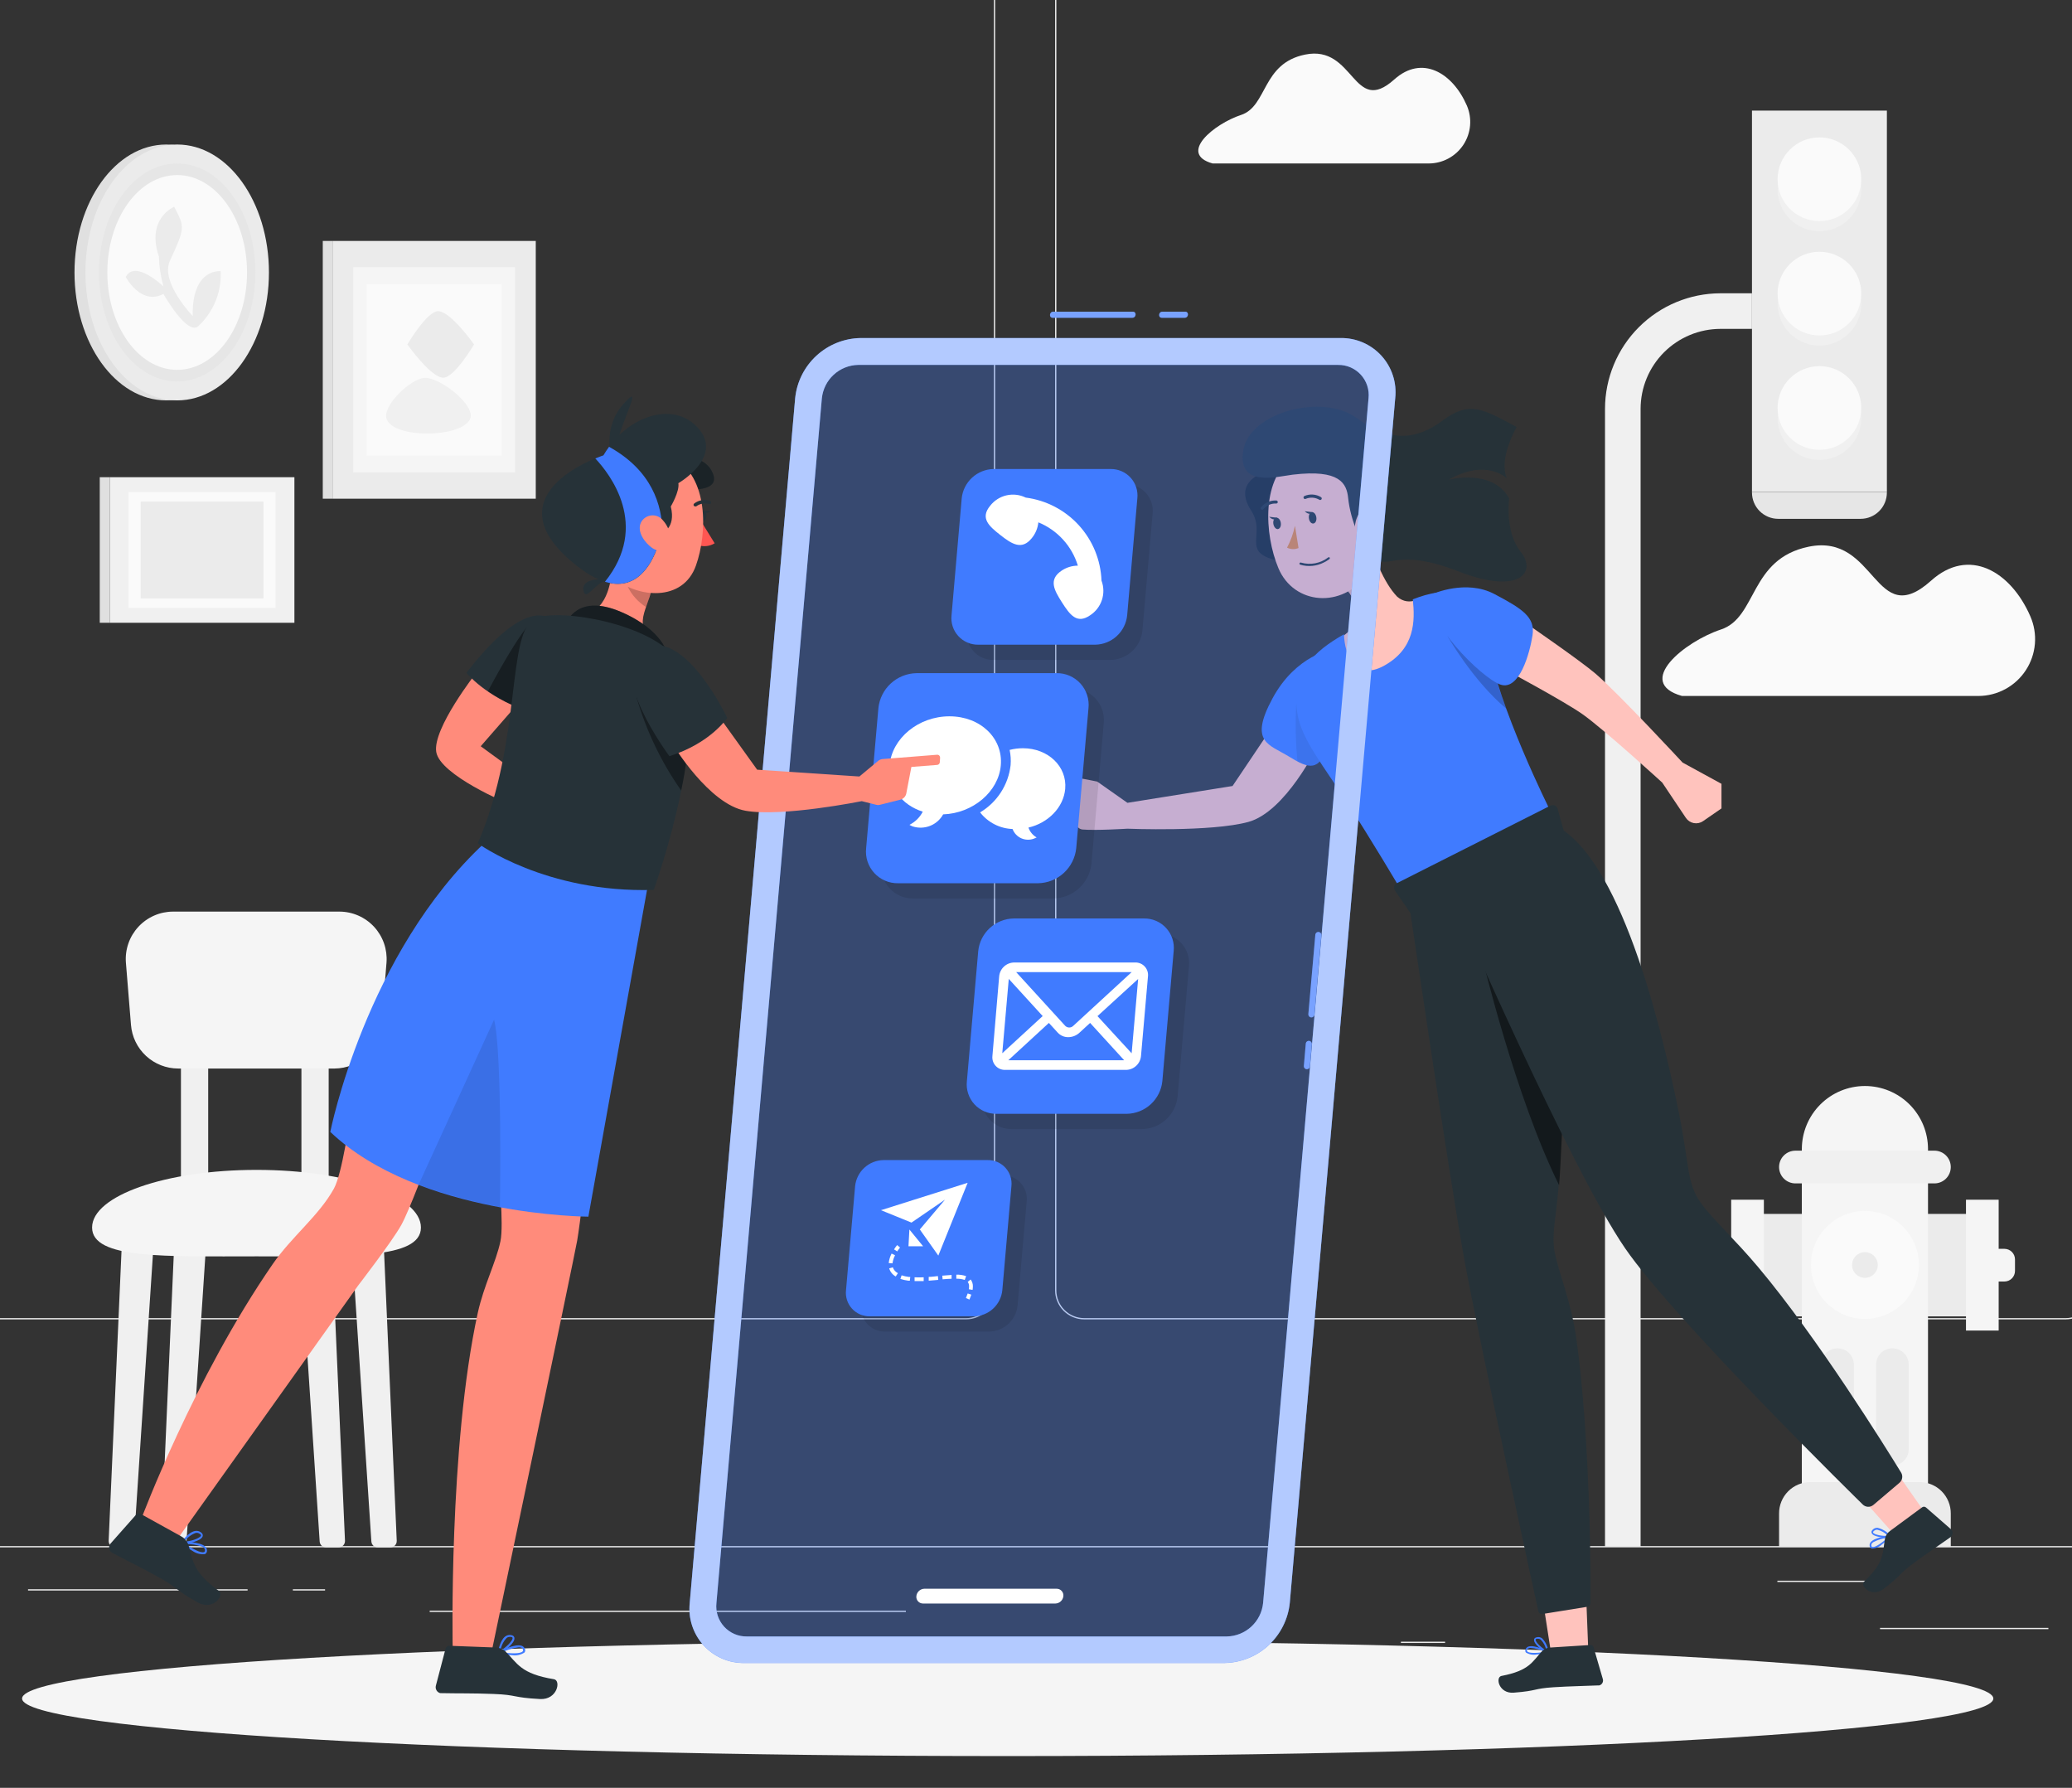 <svg width="590" height="509" viewBox="0 0 590 509" fill="none" xmlns="http://www.w3.org/2000/svg">
<rect x="0" y="0" width="590" height="509" fill="#333333" stroke="none"/>
<g clip-path="url(#clip0_3658_3658)">
<path d="M583.276 463.464H535.335V463.826H583.276V463.464Z" fill="#EBEBEB"/>
<path d="M411.487 467.4H398.908V467.762H411.487V467.4Z" fill="#EBEBEB"/>
<path d="M533.888 450.034H506.11V450.396H533.888V450.034Z" fill="#EBEBEB"/>
<path d="M70.501 452.465H7.983V452.827H70.501V452.465Z" fill="#EBEBEB"/>
<path d="M92.56 452.465H83.397V452.827H92.56V452.465Z" fill="#EBEBEB"/>
<path d="M257.951 458.571H122.35V458.933H257.951V458.571Z" fill="#EBEBEB"/>
<path d="M275.104 375.633H-4.378C-6.57 375.633 -8.673 374.763 -10.223 373.213C-11.773 371.663 -12.644 369.561 -12.644 367.37V-25.444C-12.624 -27.623 -11.745 -29.706 -10.197 -31.24C-8.649 -32.774 -6.558 -33.635 -4.378 -33.635H275.104C277.296 -33.635 279.398 -32.764 280.948 -31.214C282.498 -29.665 283.369 -27.563 283.369 -25.371V367.37C283.369 369.561 282.498 371.663 280.948 373.213C279.398 374.763 277.296 375.633 275.104 375.633V375.633ZM-4.378 -33.345C-6.473 -33.342 -8.481 -32.508 -9.963 -31.027C-11.444 -29.546 -12.278 -27.538 -12.282 -25.444V367.37C-12.278 369.464 -11.444 371.472 -9.963 372.953C-8.481 374.434 -6.473 375.267 -4.378 375.271H275.104C277.199 375.267 279.207 374.434 280.688 372.953C282.17 371.472 283.004 369.464 283.007 367.37V-25.444C283.004 -27.538 282.17 -29.546 280.688 -31.027C279.207 -32.508 277.199 -33.342 275.104 -33.345H-4.378Z" fill="#EBEBEB"/>
<path d="M588.212 375.633H308.701C306.51 375.629 304.41 374.757 302.861 373.209C301.311 371.66 300.439 369.56 300.436 367.37V-25.444C300.458 -27.622 301.339 -29.703 302.886 -31.236C304.433 -32.769 306.522 -33.631 308.701 -33.635H588.212C590.387 -33.627 592.471 -32.763 594.012 -31.23C595.554 -29.697 596.429 -27.618 596.448 -25.444V367.37C596.448 369.556 595.582 371.654 594.038 373.203C592.494 374.751 590.399 375.625 588.212 375.633V375.633ZM308.701 -33.345C306.606 -33.342 304.598 -32.508 303.116 -31.027C301.635 -29.546 300.801 -27.538 300.797 -25.444V367.37C300.801 369.464 301.635 371.472 303.116 372.953C304.598 374.434 306.606 375.267 308.701 375.271H588.212C590.307 375.267 592.315 374.434 593.796 372.953C595.278 371.472 596.112 369.464 596.115 367.37V-25.444C596.112 -27.538 595.278 -29.546 593.796 -31.027C592.315 -32.508 590.307 -33.342 588.212 -33.345H308.701Z" fill="#EBEBEB"/>
<path d="M655.796 440.178H-67.952V440.54H655.796V440.178Z" fill="#EBEBEB"/>
<path d="M478.955 198.149H563.33C566.017 198.143 568.66 197.469 571.022 196.187C573.384 194.906 575.389 193.057 576.858 190.807C578.327 188.558 579.213 185.978 579.437 183.301C579.66 180.624 579.214 177.933 578.138 175.471C572.536 162.606 560.623 155.63 549.854 165.341C533.656 179.813 534.424 151.694 515.042 155.644C498.091 159.103 500.422 175.789 490.043 179.219C479.665 182.649 465.335 194.314 478.955 198.149Z" fill="#FAFAFA"/>
<path d="M345.279 46.54H406.826C408.784 46.539 410.712 46.052 412.435 45.122C414.158 44.193 415.624 42.85 416.7 41.215C417.776 39.579 418.429 37.702 418.601 35.752C418.772 33.802 418.457 31.84 417.683 30.042C413.586 20.649 404.887 15.57 397.041 22.603C385.215 33.226 385.765 12.646 371.623 15.541C359.247 18.059 360.955 30.244 353.37 32.734C345.786 35.223 335.349 43.732 345.279 46.54Z" fill="#FAFAFA"/>
<path d="M467.158 440.352H457.025V116.396C457.033 107.677 460.5 99.317 466.665 93.15C472.831 86.983 481.191 83.513 489.912 83.501H498.872V93.632H489.912C483.877 93.639 478.092 96.041 473.826 100.309C469.56 104.577 467.162 110.362 467.158 116.396V440.352Z" fill="#F0F0F0"/>
<path d="M537.29 31.489H498.873V140H537.29V31.489Z" fill="#EBEBEB"/>
<path d="M498.873 140.029H537.29V140.232C537.29 142.216 536.501 144.119 535.098 145.522C533.694 146.926 531.791 147.714 529.806 147.714H506.357C504.372 147.714 502.468 146.926 501.065 145.522C499.661 144.119 498.873 142.216 498.873 140.232V140.029Z" fill="#E6E6E6"/>
<path d="M518.081 65.831C524.66 65.831 529.994 60.499 529.994 53.921C529.994 47.343 524.66 42.01 518.081 42.01C511.502 42.01 506.168 47.343 506.168 53.921C506.168 60.499 511.502 65.831 518.081 65.831Z" fill="#F0F0F0"/>
<path d="M518.081 62.937C524.66 62.937 529.994 57.604 529.994 51.026C529.994 44.448 524.66 39.116 518.081 39.116C511.502 39.116 506.168 44.448 506.168 51.026C506.168 57.604 511.502 62.937 518.081 62.937Z" fill="#FAFAFA"/>
<path d="M518.081 98.393C524.66 98.393 529.994 93.061 529.994 86.483C529.994 79.905 524.66 74.572 518.081 74.572C511.502 74.572 506.168 79.905 506.168 86.483C506.168 93.061 511.502 98.393 518.081 98.393Z" fill="#F0F0F0"/>
<path d="M518.081 95.499C524.66 95.499 529.994 90.166 529.994 83.588C529.994 77.01 524.66 71.678 518.081 71.678C511.502 71.678 506.168 77.01 506.168 83.588C506.168 90.166 511.502 95.499 518.081 95.499Z" fill="#FAFAFA"/>
<path d="M518.081 130.955C524.66 130.955 529.994 125.623 529.994 119.045C529.994 112.467 524.66 107.134 518.081 107.134C511.502 107.134 506.168 112.467 506.168 119.045C506.168 125.623 511.502 130.955 518.081 130.955Z" fill="#F0F0F0"/>
<path d="M518.081 128.061C524.66 128.061 529.994 122.728 529.994 116.15C529.994 109.572 524.66 104.24 518.081 104.24C511.502 104.24 506.168 109.572 506.168 116.15C506.168 122.728 511.502 128.061 518.081 128.061Z" fill="#FAFAFA"/>
<path d="M564.473 345.604H497.613V374.78H564.473V345.604Z" fill="#EBEBEB"/>
<path d="M502.261 341.566H492.953V378.817H502.261V341.566Z" fill="#F5F5F5"/>
<path d="M569.119 341.566H559.812V378.817H569.119V341.566Z" fill="#F5F5F5"/>
<path d="M491.303 355.546H497.614V364.852H491.303C490.504 364.852 489.738 364.535 489.174 363.97C488.609 363.406 488.292 362.64 488.292 361.842V358.557C488.292 357.758 488.609 356.993 489.174 356.428C489.738 355.863 490.504 355.546 491.303 355.546V355.546Z" fill="#F5F5F5"/>
<path d="M570.756 364.852H564.445V355.547H570.756C571.554 355.547 572.32 355.864 572.885 356.428C573.449 356.993 573.767 357.758 573.767 358.557V361.842C573.767 362.64 573.449 363.406 572.885 363.97C572.32 364.535 571.554 364.852 570.756 364.852V364.852Z" fill="#F5F5F5"/>
<path d="M548.999 428.022H513.072V327.152C513.072 324.794 513.537 322.458 514.44 320.279C515.342 318.1 516.666 316.12 518.334 314.453C520.002 312.785 521.982 311.462 524.161 310.559C526.341 309.657 528.677 309.192 531.036 309.192V309.192C533.395 309.19 535.732 309.654 537.912 310.556C540.093 311.457 542.074 312.78 543.742 314.448C545.41 316.117 546.734 318.097 547.636 320.277C548.538 322.457 549.001 324.793 548.999 327.152V428.022Z" fill="#F5F5F5"/>
<path d="M515.489 421.958H546.596C547.769 421.96 548.929 422.193 550.012 422.645C551.094 423.097 552.076 423.758 552.902 424.59C553.728 425.423 554.381 426.41 554.824 427.496C555.267 428.581 555.491 429.744 555.483 430.916V440.424H506.587V430.916C506.579 429.743 506.804 428.579 507.248 427.492C507.692 426.406 508.346 425.418 509.174 424.585C510.001 423.753 510.985 423.092 512.069 422.641C513.153 422.19 514.315 421.958 515.489 421.958V421.958Z" fill="#EBEBEB"/>
<path d="M531.036 375.503C539.526 375.503 546.409 368.622 546.409 360.134C546.409 351.646 539.526 344.765 531.036 344.765C522.547 344.765 515.664 351.646 515.664 360.134C515.664 368.622 522.547 375.503 531.036 375.503Z" fill="#FAFAFA"/>
<path d="M534.697 360.134C534.7 360.859 534.488 361.568 534.087 362.172C533.687 362.776 533.116 363.247 532.447 363.527C531.778 363.806 531.041 363.881 530.33 363.741C529.618 363.601 528.964 363.254 528.451 362.742C527.937 362.231 527.587 361.578 527.444 360.868C527.302 360.157 527.374 359.42 527.65 358.75C527.927 358.081 528.397 357.508 528.999 357.105C529.602 356.702 530.31 356.487 531.035 356.487C532.004 356.487 532.933 356.871 533.62 357.554C534.306 358.238 534.694 359.165 534.697 360.134V360.134Z" fill="#EBEBEB"/>
<path d="M506.588 332.261C506.588 331.025 507.079 329.839 507.953 328.966C508.827 328.092 510.013 327.601 511.249 327.601H550.838C552.071 327.604 553.253 328.097 554.124 328.971C554.995 329.844 555.484 331.027 555.484 332.261V332.261C555.484 333.494 554.995 334.677 554.124 335.551C553.253 336.424 552.071 336.917 550.838 336.921H511.249C510.013 336.921 508.827 336.43 507.953 335.556C507.079 334.682 506.588 333.496 506.588 332.261V332.261Z" fill="#F0F0F0"/>
<path d="M523.22 383.868C524.453 383.868 525.637 384.357 526.51 385.228C527.384 386.099 527.877 387.28 527.881 388.514V412.581C527.881 413.193 527.76 413.799 527.526 414.364C527.292 414.929 526.948 415.443 526.515 415.876C526.083 416.308 525.569 416.652 525.003 416.886C524.438 417.12 523.832 417.241 523.22 417.241V417.241C521.986 417.237 520.804 416.744 519.933 415.871C519.062 414.997 518.573 413.814 518.573 412.581V388.514C518.573 387.282 519.063 386.1 519.934 385.229C520.806 384.358 521.987 383.868 523.22 383.868V383.868Z" fill="#EBEBEB"/>
<path d="M538.852 383.868C540.085 383.868 541.269 384.357 542.142 385.228C543.016 386.099 543.509 387.28 543.512 388.514V412.581C543.512 413.193 543.392 413.799 543.158 414.364C542.923 414.929 542.58 415.443 542.147 415.876C541.715 416.308 541.201 416.652 540.635 416.886C540.07 417.12 539.464 417.241 538.852 417.241V417.241C537.618 417.237 536.436 416.744 535.565 415.871C534.694 414.997 534.205 413.814 534.205 412.581V388.514C534.205 387.282 534.695 386.1 535.566 385.229C536.437 384.358 537.619 383.868 538.852 383.868V383.868Z" fill="#EBEBEB"/>
<path d="M36.34 440.569H32.779C32.532 440.569 32.286 440.519 32.059 440.423C31.831 440.326 31.625 440.184 31.453 440.005C31.281 439.827 31.148 439.616 31.059 439.384C30.971 439.153 30.931 438.906 30.941 438.659L34.82 351.205H43.939L38.149 438.861C38.117 439.321 37.913 439.752 37.578 440.068C37.242 440.384 36.801 440.563 36.34 440.569Z" fill="#F0F0F0"/>
<path d="M51.293 440.569H47.732C47.485 440.569 47.241 440.52 47.014 440.423C46.786 440.325 46.581 440.183 46.411 440.005C46.24 439.826 46.108 439.615 46.021 439.383C45.935 439.152 45.897 438.905 45.908 438.659L49.744 351.205H58.892L53.102 438.861C53.073 439.322 52.87 439.755 52.534 440.072C52.198 440.389 51.755 440.566 51.293 440.569V440.569Z" fill="#F0F0F0"/>
<path d="M92.836 440.569H96.397C96.644 440.569 96.889 440.519 97.117 440.423C97.345 440.326 97.551 440.184 97.723 440.005C97.894 439.827 98.028 439.616 98.116 439.384C98.204 439.153 98.245 438.906 98.235 438.659L94.385 351.205H85.236L91.026 438.861C91.056 439.322 91.259 439.755 91.594 440.072C91.93 440.389 92.374 440.566 92.836 440.569V440.569Z" fill="#F0F0F0"/>
<path d="M107.571 440.569H111.132C111.379 440.569 111.624 440.52 111.852 440.423C112.08 440.326 112.286 440.184 112.458 440.005C112.63 439.827 112.763 439.616 112.851 439.384C112.939 439.153 112.98 438.906 112.97 438.659L109.134 351.205H99.957L105.747 438.861C105.776 439.325 105.982 439.759 106.32 440.077C106.659 440.394 107.107 440.57 107.571 440.569V440.569Z" fill="#F0F0F0"/>
<path d="M59.283 299.756H51.524V340.741H59.283V299.756Z" fill="#F0F0F0"/>
<path d="M93.589 299.756H85.83V340.741H93.589V299.756Z" fill="#F0F0F0"/>
<path d="M119.86 349.483C119.86 358.542 98.9 357.688 73.048 357.688C47.196 357.688 26.222 358.542 26.222 349.483C26.222 340.423 47.181 333.071 73.048 333.071C98.915 333.071 119.86 340.409 119.86 349.483Z" fill="#F5F5F5"/>
<path d="M95.311 304.214H50.742C47.347 304.213 44.078 302.933 41.585 300.629C39.093 298.325 37.561 295.166 37.295 291.782L35.847 274.011C35.712 272.162 35.959 270.305 36.574 268.557C37.188 266.808 38.157 265.204 39.418 263.846C40.68 262.488 42.209 261.405 43.908 260.664C45.607 259.923 47.441 259.54 49.295 259.539H96.613C98.468 259.537 100.303 259.919 102.003 260.66C103.703 261.4 105.232 262.483 106.495 263.842C107.757 265.2 108.725 266.804 109.339 268.554C109.952 270.304 110.198 272.161 110.061 274.011L108.613 291.782C108.353 295.142 106.842 298.283 104.379 300.584C101.917 302.885 98.681 304.18 95.311 304.214Z" fill="#F5F5F5"/>
<path d="M83.832 135.861H31.244V177.309H83.832V135.861Z" fill="#F0F0F0"/>
<path d="M31.244 135.861H28.407V177.309H31.244V135.861Z" fill="#E0E0E0"/>
<path d="M78.462 140.087H36.601V173.083H78.462V140.087Z" fill="#FAFAFA"/>
<path d="M75.031 142.808H40.06V170.377H75.031V142.808Z" fill="#EBEBEB"/>
<path d="M152.559 68.595H94.674V141.983H152.559V68.595Z" fill="#EBEBEB"/>
<path d="M94.675 68.595H91.91V141.983H94.675V68.595Z" fill="#E0E0E0"/>
<path d="M146.654 76.078H100.58V134.501H146.654V76.078Z" fill="#F5F5F5"/>
<path d="M142.861 80.897H104.372V129.711H142.861V80.897Z" fill="#FAFAFA"/>
<path d="M115.995 98.06C115.995 98.06 122.798 107.684 126.301 107.525C129.5 107.395 134.986 98.06 134.986 98.06C134.986 98.06 128.183 88.436 124.68 88.596C121.438 88.784 115.995 98.06 115.995 98.06Z" fill="#EBEBEB"/>
<path d="M133.8 119.421C135.812 115.542 125.303 107.395 120.931 107.583C116.922 107.756 108.57 115.731 110.133 119.421C112.42 124.877 131.078 124.674 133.8 119.421Z" fill="#F0F0F0"/>
<path d="M47.341 113.994C61.771 113.994 73.468 97.686 73.468 77.568C73.468 57.451 61.771 41.142 47.341 41.142C32.911 41.142 21.214 57.451 21.214 77.568C21.214 97.686 32.911 113.994 47.341 113.994Z" fill="#E0E0E0"/>
<path d="M50.453 113.994C64.883 113.994 76.581 97.686 76.581 77.568C76.581 57.451 64.883 41.142 50.453 41.142C36.024 41.142 24.326 57.451 24.326 77.568C24.326 97.686 36.024 113.994 50.453 113.994Z" fill="#EBEBEB"/>
<path d="M50.453 108.596C62.748 108.596 72.715 94.704 72.715 77.568C72.715 60.432 62.748 46.54 50.453 46.54C38.158 46.54 28.19 60.432 28.19 77.568C28.19 94.704 38.158 108.596 50.453 108.596Z" fill="#E6E6E6"/>
<path d="M50.453 105.297C61.437 105.297 70.342 92.882 70.342 77.568C70.342 62.254 61.437 49.84 50.453 49.84C39.469 49.84 30.564 62.254 30.564 77.568C30.564 92.882 39.469 105.297 50.453 105.297Z" fill="#FAFAFA"/>
<path d="M56.692 92.633C58.764 90.654 60.385 88.251 61.444 85.589C62.503 82.927 62.976 80.067 62.829 77.206C62.829 77.206 54.622 76.237 54.868 89.985C54.868 89.985 45.619 80.39 48.355 74.312C52.697 64.804 52.697 64.804 49.599 58.87C49.599 58.87 41.537 62.126 45.257 73.096C45.331 75.956 45.763 78.796 46.545 81.548C46.545 81.548 38.425 73.762 35.805 78.856C35.805 78.856 40.147 87.091 46.545 83.675C46.502 83.675 53.638 96.28 56.692 92.633Z" fill="#EBEBEB"/>
<path d="M286.944 499.962C441.945 499.962 567.599 492.627 567.599 483.58C567.599 474.532 441.945 467.197 286.944 467.197C131.943 467.197 6.289 474.532 6.289 483.58C6.289 492.627 131.943 499.962 286.944 499.962Z" fill="#F5F5F5"/>
<path d="M397.823 169.856C393.929 165.804 391.164 158.278 389.818 153.43L383.666 168.105C384.655 169.247 385.373 170.598 385.764 172.057C386.155 173.516 386.21 175.044 385.925 176.527C385.925 176.658 385.707 179.118 381.582 181.636C381.582 181.636 382.32 196.484 391.164 194.386C400.009 192.287 404.814 174.661 404.814 174.661L405.451 169.668C405.451 169.668 401.427 173.054 397.823 169.856Z" fill="#FFC3BD"/>
<path opacity="0.1" d="M385.215 164.515L383.768 168.105C384.925 169.492 385.712 171.15 386.055 172.924C390.108 168.148 390.556 160.42 390.556 160.42L385.215 164.515Z" fill="black"/>
<path d="M321.005 235.935C321.005 235.935 344.874 236.904 355.469 234.01C366.065 231.115 375.069 212.577 375.069 212.577L362.982 205.905L350.968 223.778L321.034 228.568L312.435 222.519C312.435 222.519 295.065 218.814 295.065 221.072C295.065 223.33 304.025 225.153 304.025 225.153C304.025 225.153 304.561 235.833 308.238 236.166C311.914 236.499 321.005 235.935 321.005 235.935Z" fill="#FFC3BD"/>
<path d="M379.425 184.892C379.425 184.892 369.09 186.339 362.331 198.857C355.571 211.376 361.346 211.882 367.064 215.413C372.781 218.945 375.648 219.755 378.282 212.027C380.916 204.299 386.113 184.096 379.425 184.892Z" fill="#407BFF"/>
<path opacity="0.1" d="M379.397 208.496L375.561 200.681L369.119 200.189C368.808 205.718 368.919 211.262 369.452 216.774C373.636 218.959 376.053 218.525 378.282 211.998C378.615 211.014 379.006 209.827 379.397 208.496Z" fill="black"/>
<path d="M358.813 135.021C358.813 135.021 351.286 137.684 356.265 145.34C361.245 152.996 351.199 158.206 368.062 160.319C384.926 162.431 368.656 131.939 368.656 131.939L358.813 135.021Z" fill="#263238"/>
<path opacity="0.3" d="M358.813 135.021C358.813 135.021 351.286 137.684 356.265 145.34C361.245 152.996 351.199 158.206 368.062 160.319C384.926 162.431 368.656 131.939 368.656 131.939L358.813 135.021Z" fill="black"/>
<path d="M423.647 183.068C421.128 166.686 411.589 166.976 402.296 170.637C402.948 176.802 402.962 184.675 394.031 189.581C385.997 193.922 382.871 186.686 382.697 180.579C374.273 185.37 367.238 191.506 369.539 203.734C370.857 210.681 376.994 218.308 383.276 227.99C390.789 239.567 398.518 252.708 398.518 252.708L441.451 230.855C441.451 230.855 426.383 200.811 423.647 183.068Z" fill="#407BFF"/>
<path opacity="0.2" d="M423.647 183.068C423.343 180.956 422.824 178.881 422.098 176.874L415.599 175.774L412.212 181.158C412.212 181.158 419.377 193.778 428.902 201.752C426.576 195.7 424.817 189.445 423.647 183.068Z" fill="black"/>
<path d="M435.126 177.859C435.126 177.859 449.861 187.989 454.363 191.824C461.065 197.613 479.115 217.107 479.115 217.107L490.188 223.156V230.161L484.948 233.779C484.566 234.043 484.134 234.228 483.679 234.324C483.224 234.42 482.754 234.424 482.298 234.337C481.841 234.249 481.406 234.072 481.019 233.814C480.631 233.557 480.299 233.225 480.041 232.838L473.325 222.809C473.325 222.809 456.766 207.686 450.672 203.373C445.519 199.726 428.814 190.768 428.814 190.768L435.126 177.859Z" fill="#FFC3BD"/>
<path d="M407.926 169.118C407.926 169.118 417.422 164.848 425.513 169.118C433.605 173.387 437.18 175.731 436.384 180.883C435.588 186.035 432.62 196.687 427.293 194.921C421.967 193.156 404.973 176.296 407.926 169.118Z" fill="#407BFF"/>
<path d="M392.062 141.216C393.162 152.316 393.871 156.976 389.239 163.503C382.263 173.329 368.396 172.258 364.01 161.722C360.043 152.229 358.914 135.673 368.96 129.595C371.165 128.221 373.685 127.435 376.281 127.314C378.876 127.192 381.459 127.738 383.783 128.9C386.106 130.061 388.093 131.8 389.553 133.948C391.013 136.097 391.896 138.584 392.12 141.172L392.062 141.216Z" fill="#FFC3BD"/>
<path d="M368.742 149.696C368.278 151.864 367.518 153.958 366.484 155.919C366.989 156.174 367.544 156.316 368.109 156.333C368.674 156.351 369.236 156.244 369.756 156.021L368.742 149.696Z" fill="#ED893E"/>
<path d="M376.154 142.287C376.221 142.249 376.276 142.194 376.314 142.127C376.368 142.027 376.381 141.909 376.352 141.799C376.322 141.689 376.251 141.594 376.154 141.534C375.446 141.106 374.644 140.854 373.818 140.802C372.991 140.749 372.164 140.896 371.407 141.23C371.304 141.288 371.227 141.384 371.192 141.497C371.157 141.61 371.166 141.732 371.218 141.838C371.271 141.939 371.361 142.015 371.469 142.05C371.578 142.086 371.696 142.077 371.797 142.026C372.43 141.76 373.117 141.647 373.801 141.698C374.485 141.748 375.148 141.96 375.735 142.316C375.801 142.348 375.875 142.363 375.948 142.357C376.022 142.352 376.093 142.328 376.154 142.287V142.287Z" fill="#263238"/>
<path d="M359.581 145.094L359.769 144.949C360.199 144.423 360.746 144.004 361.367 143.728C361.988 143.451 362.665 143.324 363.344 143.357C363.461 143.374 363.58 143.344 363.675 143.273C363.77 143.203 363.833 143.098 363.851 142.981V142.981C363.856 142.863 363.817 142.748 363.742 142.657C363.667 142.567 363.562 142.507 363.445 142.489C362.622 142.443 361.8 142.593 361.046 142.925C360.291 143.257 359.625 143.762 359.103 144.399C359.023 144.483 358.978 144.594 358.978 144.71C358.978 144.826 359.023 144.938 359.103 145.022C359.168 145.077 359.246 145.115 359.33 145.13C359.414 145.145 359.501 145.138 359.581 145.108V145.094Z" fill="#263238"/>
<path d="M374.822 147.265C374.967 148.148 374.605 148.944 374.012 149.045C373.418 149.146 372.839 148.51 372.709 147.598C372.579 146.686 372.911 145.919 373.49 145.818C374.069 145.717 374.663 146.31 374.822 147.265Z" fill="#263238"/>
<path d="M364.705 148.842C364.849 149.725 364.488 150.521 363.909 150.623C363.33 150.724 362.751 150.073 362.591 149.175C362.432 148.278 362.808 147.482 363.387 147.395C363.966 147.308 364.574 147.931 364.705 148.842Z" fill="#263238"/>
<path d="M363.648 147.395L361.404 147.135C361.404 147.135 362.779 148.625 363.648 147.395Z" fill="#263238"/>
<path d="M373.766 145.818L371.522 145.557C371.522 145.557 372.898 146.99 373.766 145.818Z" fill="#263238"/>
<path d="M376.98 160.13C377.53 159.862 378.053 159.543 378.543 159.175C378.577 159.151 378.607 159.12 378.629 159.084C378.652 159.048 378.667 159.008 378.673 158.966C378.68 158.924 378.678 158.882 378.668 158.841C378.658 158.799 378.64 158.761 378.615 158.727V158.727C378.554 158.671 378.474 158.64 378.391 158.64C378.308 158.64 378.228 158.671 378.167 158.727C377.086 159.554 375.826 160.116 374.489 160.368C373.151 160.619 371.773 160.553 370.466 160.174C370.427 160.157 370.385 160.149 370.343 160.148C370.301 160.148 370.259 160.156 370.22 160.173C370.181 160.189 370.145 160.213 370.115 160.243C370.085 160.273 370.062 160.308 370.046 160.347C370.028 160.387 370.018 160.43 370.018 160.474C370.017 160.517 370.026 160.561 370.044 160.6C370.062 160.64 370.088 160.676 370.121 160.704C370.154 160.733 370.192 160.755 370.234 160.767C372.48 161.44 374.899 161.211 376.98 160.13V160.13Z" fill="#263238"/>
<path d="M368.12 135.137C363.778 135.658 352.198 138.958 354.036 128.162C355.874 117.366 376.559 111.968 386.17 118.943C395.782 125.919 403.164 125.398 410.778 119.739C418.392 114.081 422.097 116.309 431.853 121.577C431.853 121.577 426.584 130.666 429.089 136.194C429.089 136.194 423.299 130.405 412.486 136.585C412.486 136.585 424.992 133.27 429.74 141.91C429.74 141.91 428.423 151.447 433.026 157.12C437.629 162.793 432.896 169.508 415.251 162.663C397.606 155.818 395.724 162.099 391.656 159.074C387.589 156.049 384.535 147.858 383.898 141.91C383.492 137.627 381.567 133.545 368.12 135.137Z" fill="#263238"/>
<path d="M393.582 148.842C393.444 149.902 393.098 150.925 392.564 151.851C392.03 152.777 391.318 153.589 390.47 154.24C388.198 155.948 386.012 154.24 385.78 151.476C385.563 149.059 386.49 145.239 389.197 144.573C389.793 144.45 390.41 144.478 390.993 144.652C391.577 144.827 392.107 145.144 392.538 145.574C392.968 146.005 393.285 146.535 393.46 147.118C393.635 147.701 393.662 148.319 393.539 148.915L393.582 148.842Z" fill="#FFC3BD"/>
<path d="M451.699 455.519C452.075 464.766 452.35 472.103 452.35 472.103L442.073 473.276C442.073 473.276 441.089 467.024 439.612 457.429L451.699 455.519Z" fill="#FFC3BD"/>
<path d="M437.558 471.047C436.498 471.242 435.405 471.035 434.489 470.469C434.379 470.314 434.32 470.13 434.32 469.94C434.32 469.751 434.379 469.566 434.489 469.412C434.56 469.264 434.661 469.132 434.786 469.025C434.91 468.918 435.056 468.838 435.213 468.79C436.906 468.211 440.612 470.02 440.771 470.107C440.817 470.129 440.854 470.164 440.88 470.208C440.906 470.252 440.918 470.302 440.916 470.353C440.91 470.402 440.889 470.449 440.855 470.485C440.821 470.522 440.777 470.546 440.728 470.555C439.688 470.816 438.627 470.98 437.558 471.047V471.047ZM435.806 469.166C435.648 469.166 435.491 469.195 435.343 469.253C435.243 469.273 435.149 469.316 435.068 469.379C434.988 469.441 434.923 469.522 434.88 469.615C434.721 469.933 434.793 470.078 434.88 470.15C435.401 470.787 437.992 470.642 439.888 470.28C438.6 469.655 437.205 469.277 435.777 469.166H435.806Z" fill="#407BFF"/>
<path d="M440.641 470.555H440.539C439.28 470.092 436.675 468.022 436.819 466.85C436.819 466.575 437.007 466.228 437.673 466.112C437.924 466.06 438.184 466.063 438.433 466.12C438.683 466.178 438.918 466.289 439.121 466.445C440.13 467.504 440.774 468.858 440.959 470.309C440.969 470.345 440.969 470.382 440.959 470.418C440.949 470.453 440.93 470.485 440.903 470.511C440.876 470.536 440.843 470.553 440.807 470.561C440.771 470.569 440.733 470.567 440.699 470.555H440.641ZM437.861 466.561H437.731C437.297 466.561 437.268 466.807 437.268 466.865C437.268 467.559 438.976 469.209 440.293 469.875C440.099 468.72 439.553 467.654 438.73 466.821C438.48 466.634 438.173 466.542 437.861 466.561V466.561Z" fill="#407BFF"/>
<path d="M441.639 469.049L452.842 468.34C453.048 468.326 453.253 468.383 453.421 468.501C453.59 468.62 453.713 468.793 453.769 468.991L456.389 477.978C456.453 478.167 456.477 478.367 456.46 478.566C456.443 478.765 456.385 478.958 456.29 479.133C456.195 479.309 456.065 479.462 455.907 479.585C455.75 479.707 455.569 479.796 455.375 479.845C455.27 479.859 455.163 479.859 455.057 479.845C451.019 480.033 447.4 480.048 442.377 480.366C436.442 480.757 438.034 481.365 431.014 481.915C426.816 482.233 425.745 477.573 427.511 477.154C435.603 475.605 436.297 473.087 439.25 469.918C439.921 469.359 440.766 469.052 441.639 469.049V469.049Z" fill="#263238"/>
<path d="M445.476 237.252L443.521 230.233C443.46 230.035 443.357 229.853 443.22 229.698C443.082 229.544 442.913 229.421 442.724 229.337C442.534 229.253 442.329 229.211 442.122 229.213C441.915 229.216 441.711 229.262 441.524 229.35L397.723 251.464C397.546 251.559 397.391 251.69 397.268 251.848C397.145 252.007 397.056 252.189 397.007 252.384C396.958 252.578 396.95 252.781 396.983 252.979C397.017 253.177 397.091 253.365 397.202 253.533L401.631 259.973C401.631 259.973 412.502 333.954 416.96 358.556C421.563 383.636 438.035 458.688 438.035 458.688C438.088 458.955 438.243 459.191 438.468 459.345C438.692 459.499 438.968 459.56 439.237 459.513L451.989 457.458C452.231 457.418 452.452 457.295 452.613 457.11C452.774 456.925 452.865 456.69 452.872 456.445C453.017 450.048 452.872 409.613 448.848 381.002C447.401 370.785 443.956 362.594 442.783 356.964C441.495 350.756 443.492 346.588 444.231 331.638C445.823 303.563 447.589 259.134 445.476 237.252Z" fill="#263238"/>
<path opacity="0.5" d="M444.331 331.696C444.837 322.275 445.358 311.045 445.778 299.438L433.069 278.02L427.409 265.371L422.054 272.607C422.054 272.607 431.52 312.42 443.954 337.427C444.085 335.748 444.229 333.838 444.331 331.696Z" fill="black"/>
<path d="M540.72 420.119C546.047 427.688 549.506 432.666 549.506 432.666L541.444 439.208L530.79 427.225L540.72 420.119Z" fill="#FFC3BD"/>
<path d="M535.885 439.714C535.099 440.451 534.067 440.869 532.99 440.887C532.808 440.826 532.65 440.709 532.538 440.553C532.426 440.397 532.367 440.21 532.367 440.018C532.338 439.69 532.436 439.364 532.643 439.107C533.757 437.659 537.853 437.225 538.042 437.196C538.093 437.19 538.145 437.2 538.19 437.226C538.234 437.253 538.269 437.293 538.288 437.341C538.315 437.382 538.33 437.43 538.33 437.479C538.33 437.528 538.315 437.575 538.288 437.616C537.547 438.381 536.743 439.083 535.885 439.714V439.714ZM533.381 439.078C533.252 439.168 533.135 439.275 533.033 439.396C532.967 439.473 532.917 439.563 532.888 439.66C532.858 439.757 532.848 439.86 532.86 439.961C532.86 440.308 533.033 440.395 533.135 440.424C533.916 440.67 536.03 439.15 537.477 437.819C536.044 437.972 534.653 438.399 533.381 439.078V439.078Z" fill="#407BFF"/>
<path d="M538.216 437.631H538.129C536.811 437.92 533.497 437.631 532.99 436.531C532.845 436.285 532.802 435.894 533.309 435.445C533.487 435.28 533.697 435.153 533.926 435.071C534.155 434.989 534.398 434.954 534.64 434.968C536.068 435.317 537.349 436.107 538.302 437.225C538.324 437.263 538.335 437.305 538.335 437.348C538.335 437.392 538.324 437.434 538.302 437.471C538.291 437.532 538.261 437.588 538.216 437.631V437.631ZM533.714 435.778L533.598 435.851C533.265 436.14 533.337 436.299 533.366 436.357C533.728 436.951 536.073 437.399 537.55 437.24C536.75 436.381 535.711 435.781 534.568 435.518C534.261 435.501 533.959 435.594 533.714 435.778V435.778Z" fill="#407BFF"/>
<path d="M538.231 435.837L547.277 429.166C547.437 429.036 547.636 428.966 547.842 428.966C548.047 428.966 548.247 429.036 548.406 429.166L555.456 435.316C555.612 435.439 555.741 435.593 555.836 435.768C555.93 435.944 555.987 436.137 556.003 436.335C556.019 436.533 555.995 436.733 555.93 436.921C555.866 437.109 555.764 437.282 555.629 437.429C555.56 437.509 555.482 437.582 555.398 437.646C552.098 439.991 549.058 441.988 545.005 444.955C540.228 448.486 541.864 448.167 536.32 452.393C532.962 454.94 529.502 451.539 530.79 450.295C536.769 444.607 535.987 442.118 536.783 437.892C537.007 437.057 537.52 436.329 538.231 435.837V435.837Z" fill="#263238"/>
<path d="M413.398 255.11C413.398 255.11 446.937 332.405 462.787 355.445C476.871 375.908 530.342 428.268 530.342 428.268C530.737 428.693 531.28 428.95 531.86 428.985C532.439 429.02 533.01 428.83 533.454 428.456L540.879 422.146C541.286 421.796 541.555 421.313 541.64 420.783C541.725 420.254 541.62 419.711 541.343 419.252C536.783 411.827 517.589 380.959 500.74 360.872C494.024 352.869 487.568 346.993 484.384 342.579C480.2 336.79 481.185 332.072 477.87 315.878C471.704 285.762 459.689 241.478 441.451 234.401L413.398 255.11Z" fill="#263238"/>
<path opacity="0.3" d="M348.651 473.507H212.022C209.83 473.547 207.656 473.119 205.642 472.253C203.629 471.387 201.823 470.102 200.346 468.483C198.868 466.865 197.752 464.95 197.072 462.867C196.393 460.784 196.165 458.579 196.403 456.401L226.424 113.415C226.895 108.778 229.049 104.475 232.48 101.32C235.91 98.165 240.379 96.377 245.039 96.295H381.668C383.861 96.254 386.037 96.682 388.052 97.549C390.066 98.416 391.873 99.703 393.351 101.323C394.829 102.943 395.944 104.86 396.623 106.945C397.302 109.03 397.528 111.235 397.287 113.415L367.266 456.401C366.792 461.035 364.636 465.335 361.206 468.487C357.776 471.639 353.309 473.425 348.651 473.507V473.507Z" fill="#407BFF"/>
<path d="M381.668 96.237H245.039C240.379 96.319 235.91 98.107 232.48 101.263C229.049 104.418 226.895 108.721 226.424 113.357L196.403 456.343C196.165 458.522 196.393 460.726 197.072 462.809C197.752 464.893 198.868 466.807 200.346 468.426C201.823 470.044 203.629 471.329 205.642 472.195C207.656 473.062 209.83 473.489 212.022 473.449H348.651C353.309 473.367 357.776 471.581 361.206 468.429C364.636 465.277 366.792 460.977 367.266 456.343L397.287 113.357C397.528 111.178 397.302 108.972 396.623 106.887C395.944 104.802 394.829 102.885 393.351 101.265C391.873 99.645 390.066 98.359 388.052 97.492C386.037 96.625 383.861 96.197 381.668 96.237V96.237ZM359.666 456.401C359.402 458.977 358.202 461.366 356.296 463.118C354.389 464.87 351.906 465.863 349.317 465.909H212.688C211.47 465.931 210.261 465.693 209.142 465.211C208.023 464.73 207.019 464.016 206.198 463.116C205.376 462.217 204.756 461.153 204.377 459.995C203.999 458.837 203.871 457.612 204.003 456.401L234.024 113.415C234.285 110.837 235.483 108.444 237.39 106.689C239.298 104.935 241.782 103.94 244.373 103.893H381.003C382.222 103.871 383.432 104.109 384.552 104.592C385.672 105.074 386.677 105.79 387.498 106.691C388.32 107.592 388.94 108.658 389.318 109.817C389.695 110.977 389.821 112.203 389.688 113.415L359.666 456.401Z" fill="#407BFF"/>
<path opacity="0.6" d="M381.668 96.237H245.039C240.379 96.319 235.91 98.107 232.48 101.263C229.049 104.418 226.895 108.721 226.424 113.357L196.403 456.343C196.165 458.522 196.393 460.726 197.072 462.809C197.752 464.893 198.868 466.807 200.346 468.426C201.823 470.044 203.629 471.329 205.642 472.195C207.656 473.062 209.83 473.489 212.022 473.449H348.651C353.309 473.367 357.776 471.581 361.206 468.429C364.636 465.277 366.792 460.977 367.266 456.343L397.287 113.357C397.528 111.178 397.302 108.972 396.623 106.887C395.944 104.802 394.829 102.885 393.351 101.265C391.873 99.645 390.066 98.359 388.052 97.492C386.037 96.625 383.861 96.197 381.668 96.237V96.237ZM359.666 456.401C359.402 458.977 358.202 461.366 356.296 463.118C354.389 464.87 351.906 465.863 349.317 465.909H212.688C211.47 465.931 210.261 465.693 209.142 465.211C208.023 464.73 207.019 464.016 206.198 463.116C205.376 462.217 204.756 461.153 204.377 459.995C203.999 458.837 203.871 457.612 204.003 456.401L234.024 113.415C234.285 110.837 235.483 108.444 237.39 106.689C239.298 104.935 241.782 103.94 244.373 103.893H381.003C382.222 103.871 383.432 104.109 384.552 104.592C385.672 105.074 386.677 105.79 387.498 106.691C388.32 107.592 388.94 108.658 389.318 109.817C389.695 110.977 389.821 112.203 389.688 113.415L359.666 456.401Z" fill="white"/>
<path d="M300.855 452.32H263.22C262.646 452.331 262.096 452.552 261.675 452.942C261.253 453.331 260.989 453.862 260.933 454.433C260.904 454.701 260.932 454.972 261.017 455.227C261.101 455.483 261.239 455.719 261.421 455.917C261.603 456.116 261.825 456.273 262.073 456.379C262.321 456.485 262.588 456.537 262.858 456.531H300.493C301.067 456.524 301.618 456.306 302.042 455.919C302.467 455.532 302.734 455.003 302.794 454.433C302.823 454.163 302.794 453.89 302.709 453.632C302.624 453.375 302.486 453.138 302.302 452.938C302.119 452.738 301.895 452.579 301.645 452.473C301.395 452.366 301.126 452.314 300.855 452.32V452.32Z" fill="white"/>
<path opacity="0.1" d="M299.927 255.805H260.092C258.813 255.829 257.543 255.581 256.367 255.075C255.191 254.57 254.136 253.82 253.273 252.875C252.411 251.93 251.759 250.812 251.362 249.595C250.966 248.379 250.833 247.091 250.973 245.82L254.462 205.978C254.737 203.275 255.994 200.766 257.994 198.926C259.995 197.086 262.6 196.042 265.318 195.993H305.167C306.446 195.971 307.715 196.221 308.89 196.727C310.065 197.233 311.118 197.984 311.981 198.928C312.843 199.872 313.495 200.99 313.892 202.205C314.29 203.421 314.424 204.707 314.287 205.978L310.798 245.82C310.522 248.526 309.263 251.037 307.26 252.877C305.256 254.717 302.648 255.759 299.927 255.805V255.805Z" fill="black"/>
<path d="M295.586 251.463H255.751C254.471 251.488 253.201 251.239 252.025 250.733C250.849 250.228 249.795 249.478 248.932 248.533C248.069 247.588 247.417 246.47 247.021 245.253C246.624 244.037 246.491 242.75 246.631 241.478L250.12 201.636C250.395 198.933 251.652 196.424 253.653 194.584C255.653 192.744 258.258 191.7 260.976 191.651H300.826C302.104 191.629 303.373 191.879 304.548 192.385C305.723 192.892 306.776 193.642 307.639 194.586C308.501 195.531 309.153 196.648 309.551 197.863C309.948 199.079 310.082 200.365 309.945 201.636L306.456 241.478C306.18 244.184 304.921 246.695 302.918 248.535C300.915 250.375 298.306 251.417 295.586 251.463V251.463Z" fill="#407BFF"/>
<path d="M284.976 217.917C285.657 210.189 279.186 203.938 270.356 203.938C261.527 203.938 253.971 210.189 253.305 217.917C252.769 224.01 256.75 229.191 262.757 231.087C261.924 232.708 260.595 234.021 258.965 234.835C259.254 235.013 259.559 235.164 259.877 235.284C261.497 235.809 263.25 235.754 264.835 235.128C266.42 234.502 267.737 233.345 268.562 231.854C277.015 231.565 284.325 225.414 284.976 217.917Z" fill="white"/>
<path d="M303.315 224.603C303.88 218.236 298.48 213.026 291.257 213.026C289.988 213.029 288.724 213.189 287.494 213.503C287.795 214.93 287.888 216.392 287.769 217.845C287.456 220.604 286.51 223.253 285.003 225.585C283.496 227.918 281.471 229.87 279.084 231.29C280.183 232.706 281.58 233.864 283.175 234.682C284.771 235.5 286.527 235.957 288.319 236.022C288.539 236.604 288.872 237.136 289.298 237.589C289.725 238.041 290.237 238.405 290.804 238.66C291.372 238.914 291.984 239.053 292.606 239.07C293.228 239.087 293.847 238.98 294.427 238.757C294.685 238.661 294.936 238.55 295.18 238.424C294.089 237.802 293.26 236.804 292.85 235.617C298.451 234.314 302.852 229.886 303.315 224.603Z" fill="white"/>
<path opacity="0.1" d="M281.661 379.106H252.031C251.079 379.124 250.135 378.939 249.26 378.563C248.386 378.188 247.601 377.63 246.959 376.928C246.316 376.225 245.831 375.394 245.535 374.49C245.239 373.585 245.139 372.628 245.242 371.682L247.833 342.058C248.039 340.043 248.975 338.173 250.466 336.802C251.958 335.431 253.9 334.655 255.925 334.619H285.555C286.508 334.601 287.454 334.786 288.33 335.162C289.206 335.539 289.991 336.098 290.634 336.802C291.276 337.506 291.761 338.339 292.056 339.245C292.351 340.151 292.449 341.11 292.344 342.058L289.753 371.682C289.548 373.695 288.61 375.563 287.119 376.932C285.627 378.3 283.685 379.074 281.661 379.106V379.106Z" fill="black"/>
<path opacity="0.1" d="M325.144 321.45H288.132C286.942 321.472 285.761 321.24 284.669 320.769C283.576 320.298 282.596 319.6 281.795 318.721C280.993 317.841 280.389 316.801 280.021 315.67C279.654 314.538 279.532 313.341 279.664 312.159L282.892 275.125C283.15 272.605 284.324 270.267 286.192 268.554C288.06 266.842 290.491 265.874 293.024 265.834H330.08C331.269 265.815 332.449 266.049 333.54 266.52C334.632 266.991 335.611 267.69 336.412 268.569C337.213 269.447 337.817 270.487 338.186 271.617C338.554 272.747 338.678 273.943 338.548 275.125L335.32 312.159C335.061 314.687 333.88 317.031 332.004 318.744C330.127 320.457 327.685 321.421 325.144 321.45V321.45Z" fill="black"/>
<path d="M320.801 317.108H283.789C282.599 317.13 281.419 316.898 280.326 316.427C279.233 315.956 278.253 315.258 277.452 314.379C276.65 313.499 276.046 312.459 275.678 311.328C275.311 310.196 275.189 308.999 275.321 307.817L278.549 270.783C278.807 268.263 279.982 265.925 281.849 264.213C283.717 262.5 286.148 261.532 288.682 261.492H325.737C326.926 261.473 328.106 261.707 329.198 262.178C330.289 262.65 331.268 263.348 332.069 264.227C332.87 265.106 333.475 266.145 333.843 267.275C334.211 268.406 334.335 269.602 334.205 270.783L330.977 307.817C330.718 310.345 329.538 312.689 327.661 314.402C325.784 316.116 323.343 317.079 320.801 317.108V317.108Z" fill="#407BFF"/>
<path d="M277.319 374.765H247.688C246.737 374.783 245.792 374.598 244.917 374.222C244.043 373.847 243.258 373.289 242.616 372.587C241.974 371.884 241.488 371.053 241.192 370.149C240.897 369.244 240.797 368.287 240.9 367.341L243.491 337.717C243.696 335.702 244.633 333.832 246.124 332.461C247.615 331.09 249.557 330.314 251.582 330.278H281.212C282.166 330.26 283.112 330.445 283.987 330.822C284.863 331.198 285.648 331.757 286.291 332.461C286.933 333.165 287.418 333.998 287.713 334.904C288.008 335.811 288.106 336.769 288.001 337.717L285.41 367.341C285.205 369.354 284.268 371.222 282.776 372.591C281.285 373.959 279.343 374.733 277.319 374.765V374.765Z" fill="#407BFF"/>
<path d="M323.233 274.025H288.855C287.768 274.021 286.719 274.424 285.915 275.156C285.111 275.887 284.61 276.894 284.513 277.976L282.587 300.668C282.534 301.17 282.588 301.677 282.745 302.157C282.903 302.636 283.161 303.077 283.502 303.449C283.843 303.821 284.259 304.117 284.722 304.316C285.186 304.515 285.687 304.614 286.192 304.605H320.555C321.64 304.609 322.687 304.208 323.491 303.479C324.295 302.751 324.796 301.748 324.898 300.668L326.881 278.005C326.941 277.496 326.891 276.98 326.734 276.492C326.577 276.004 326.317 275.556 325.97 275.178C325.624 274.8 325.2 274.502 324.728 274.303C324.255 274.104 323.745 274.009 323.233 274.025V274.025ZM296.903 289.279L285.396 299.858L287.248 278.7L296.903 289.279ZM289.347 276.76H322.249L305.617 292.057C305.466 292.209 305.287 292.33 305.09 292.412C304.892 292.494 304.68 292.536 304.466 292.536C304.252 292.536 304.04 292.494 303.843 292.412C303.645 292.33 303.466 292.209 303.316 292.057L289.347 276.76ZM298.669 291.232L301.202 294.011C301.583 294.42 302.044 294.744 302.558 294.964C303.072 295.183 303.626 295.292 304.184 295.285C305.372 295.277 306.514 294.822 307.383 294.011L310.408 291.232L320.106 301.855H287.118L298.669 291.232ZM312.507 289.293L324.087 278.714L322.234 299.872L312.507 289.293Z" fill="white"/>
<path d="M250.858 344.547L259.543 348.079L269.097 341.537L261.917 350.032L267.186 357.471L275.538 336.747L250.858 344.547Z" fill="white"/>
<path d="M258.949 350.046L262.857 354.822H258.688L258.949 350.046Z" fill="white"/>
<path d="M255.491 356.285L254.579 355.706C254.845 355.276 255.14 354.865 255.462 354.476L256.287 355.185C255.997 355.533 255.731 355.9 255.491 356.285Z" fill="white"/>
<path d="M255.056 363.419C254.155 362.921 253.484 362.09 253.189 361.103L254.231 360.814C254.475 361.538 254.995 362.136 255.679 362.478L255.056 363.419ZM254.144 359.685L253.059 359.598C253.165 358.653 253.445 357.736 253.884 356.892L254.868 357.384C254.486 358.1 254.241 358.88 254.144 359.685V359.685Z" fill="white"/>
<path d="M276.941 367.239L275.87 367.051C275.921 366.789 275.945 366.522 275.942 366.255C275.975 365.792 275.836 365.334 275.552 364.967L276.391 364.273C276.828 364.839 277.053 365.54 277.028 366.255C277.025 366.585 276.996 366.914 276.941 367.239V367.239ZM261.554 364.736H260.425V363.65C261.288 363.694 262.153 363.694 263.016 363.65V364.736H261.554ZM264.449 364.62V363.535C265.332 363.535 266.215 363.39 267.069 363.303L267.171 364.388L264.449 364.62ZM259.079 364.62H258.63C257.869 364.52 257.118 364.35 256.387 364.113L256.734 363.086C257.398 363.307 258.081 363.462 258.775 363.549H259.195L259.079 364.62ZM274.712 364.403C273.936 364.153 273.124 364.035 272.309 364.056V362.898C273.258 362.873 274.203 363.015 275.103 363.317L274.712 364.403ZM268.415 364.273L268.314 363.187C269.24 363.1 270.138 363.028 270.963 362.985V364.07C270.196 364.07 269.313 364.142 268.401 364.229L268.415 364.273Z" fill="white"/>
<path d="M276.045 369.989L275.046 369.555C275.249 369.092 275.422 368.643 275.553 368.252L276.58 368.585C276.435 369.019 276.262 369.483 276.045 369.989Z" fill="white"/>
<path opacity="0.1" d="M316.212 187.887H282.92C281.849 187.906 280.786 187.697 279.802 187.273C278.819 186.849 277.936 186.22 277.215 185.429C276.493 184.637 275.948 183.701 275.617 182.683C275.285 181.665 275.174 180.587 275.291 179.523L278.186 146.237C278.416 143.973 279.468 141.871 281.143 140.329C282.818 138.788 285.001 137.914 287.277 137.872H320.569C321.64 137.853 322.703 138.063 323.687 138.487C324.67 138.911 325.552 139.54 326.274 140.331C326.996 141.122 327.541 142.058 327.872 143.077C328.204 144.095 328.315 145.173 328.197 146.237L325.302 179.523C325.073 181.787 324.021 183.889 322.346 185.43C320.67 186.972 318.488 187.846 316.212 187.887V187.887Z" fill="black"/>
<path d="M311.87 183.546H278.578C277.507 183.565 276.444 183.355 275.46 182.931C274.477 182.507 273.595 181.879 272.873 181.087C272.151 180.296 271.606 179.36 271.275 178.342C270.943 177.323 270.832 176.246 270.95 175.181L273.845 141.896C274.074 139.631 275.126 137.529 276.801 135.988C278.477 134.447 280.659 133.572 282.935 133.531H316.227C317.298 133.512 318.361 133.722 319.345 134.146C320.329 134.57 321.211 135.198 321.932 135.99C322.654 136.781 323.199 137.717 323.531 138.736C323.862 139.754 323.973 140.831 323.856 141.896L320.961 175.181C320.731 177.446 319.679 179.548 318.004 181.089C316.329 182.631 314.147 183.505 311.87 183.546V183.546Z" fill="#407BFF"/>
<path d="M313.651 165.311C313.432 159.454 311.144 153.864 307.192 149.535C303.241 145.205 297.882 142.417 292.068 141.664C290.368 140.827 288.431 140.604 286.584 141.031C284.738 141.458 283.096 142.51 281.936 144.009C279.041 147.525 281.617 149.797 284.831 152.315C288.044 154.834 290.925 156.758 293.776 153.242C294.846 151.955 295.506 150.377 295.673 148.712C298.345 149.803 300.742 151.476 302.687 153.609C304.633 155.742 306.078 158.281 306.92 161.042C305.257 161.05 303.634 161.554 302.259 162.489C298.51 165.036 300.16 168.003 302.403 171.52C304.647 175.036 306.645 177.757 310.379 175.196C311.974 174.171 313.168 172.631 313.764 170.832C314.359 169.033 314.319 167.084 313.651 165.311V165.311Z" fill="white"/>
<path d="M299.711 90.477H322.437C323.566 90.477 323.711 88.74 322.596 88.74H299.899C298.785 88.74 298.625 90.477 299.74 90.477H299.711Z" fill="#407BFF"/>
<path d="M330.76 90.477H337.346C338.475 90.477 338.62 88.74 337.505 88.74H330.977C329.863 88.74 329.703 90.477 330.832 90.477H330.76Z" fill="#407BFF"/>
<g opacity="0.3">
<path d="M299.711 90.477H322.437C323.566 90.477 323.711 88.74 322.596 88.74H299.899C298.785 88.74 298.625 90.477 299.74 90.477H299.711Z" fill="white"/>
</g>
<g opacity="0.3">
<path d="M330.76 90.477H337.346C338.475 90.477 338.62 88.74 337.505 88.74H330.977C329.863 88.74 329.703 90.477 330.832 90.477H330.76Z" fill="white"/>
</g>
<path d="M374.546 266.037L372.549 288.729C372.53 288.959 372.603 289.188 372.752 289.364C372.901 289.54 373.115 289.65 373.345 289.669C373.575 289.689 373.804 289.616 373.98 289.466C374.157 289.317 374.267 289.104 374.286 288.873C374.942 281.319 375.603 273.755 376.269 266.181C376.266 265.966 376.183 265.759 376.036 265.602C375.889 265.444 375.688 265.347 375.473 265.329C375.258 265.311 375.045 265.373 374.873 265.504C374.702 265.635 374.586 265.825 374.546 266.037V266.037Z" fill="#407BFF"/>
<path d="M371.826 297.036L371.262 303.563C371.265 303.778 371.348 303.985 371.495 304.142C371.642 304.3 371.843 304.397 372.057 304.415C372.272 304.433 372.486 304.371 372.657 304.24C372.829 304.109 372.945 303.919 372.984 303.707L373.549 297.195C373.549 296.978 373.468 296.769 373.322 296.609C373.177 296.449 372.976 296.349 372.76 296.329C372.544 296.309 372.329 296.37 372.156 296.501C371.983 296.632 371.866 296.823 371.826 297.036V297.036Z" fill="#407BFF"/>
<g opacity="0.3">
<path d="M374.546 266.037L372.549 288.729C372.53 288.959 372.603 289.188 372.752 289.364C372.901 289.54 373.115 289.65 373.345 289.669C373.575 289.689 373.804 289.616 373.98 289.466C374.157 289.317 374.267 289.104 374.286 288.873C374.942 281.319 375.603 273.755 376.269 266.181C376.266 265.966 376.183 265.759 376.036 265.602C375.889 265.444 375.688 265.347 375.473 265.329C375.258 265.311 375.045 265.373 374.873 265.504C374.702 265.635 374.586 265.825 374.546 266.037V266.037Z" fill="white"/>
</g>
<g opacity="0.3">
<path d="M371.826 297.036L371.262 303.563C371.265 303.778 371.348 303.985 371.495 304.142C371.642 304.3 371.843 304.397 372.057 304.415C372.272 304.433 372.486 304.371 372.657 304.24C372.829 304.109 372.945 303.919 372.984 303.707L373.549 297.195C373.549 296.978 373.468 296.769 373.322 296.609C373.177 296.449 372.976 296.349 372.76 296.329C372.544 296.309 372.329 296.37 372.156 296.501C371.983 296.632 371.866 296.823 371.826 297.036V297.036Z" fill="white"/>
</g>
<path d="M173.563 165.051C173.563 165.051 165.167 163.908 166.181 168.279C166.919 171.462 169.741 165.196 173.563 165.051Z" fill="#263238"/>
<path d="M166.268 174.979C166.268 174.979 173.187 174.907 174.258 162.302C174.258 162.302 180.858 160.001 184.607 164.111C188.356 168.221 179.744 176.18 184.492 180.319C184.492 180.319 179.744 182.91 166.268 174.979Z" fill="#FF8B7B"/>
<path d="M191.873 130.449C191.873 130.449 200.789 128.539 203.105 135.094C205.421 141.65 189.904 138.77 189.904 138.77L191.873 130.449Z" fill="#263238"/>
<path opacity="0.3" d="M191.873 130.449C191.873 130.449 200.789 128.539 203.105 135.094C205.421 141.65 189.904 138.77 189.904 138.77L191.873 130.449Z" fill="black"/>
<path d="M199.169 146.788C199.313 145.948 199.864 145.34 200.414 145.442C200.964 145.543 201.297 146.281 201.152 147.12C201.007 147.96 200.443 148.568 199.907 148.481C199.371 148.394 199.024 147.627 199.169 146.788Z" fill="#263238"/>
<path d="M199.603 148.365L203.497 154.675C202.758 155.131 201.922 155.406 201.057 155.479C200.192 155.552 199.322 155.42 198.518 155.095L199.603 148.365Z" fill="#FF5652"/>
<path d="M170.118 142.735C169.626 153.459 169.191 158.003 173.983 164.038C181.611 170.493 194.494 171.39 198.17 161.014C201.485 151.694 201.731 135.76 191.743 130.347C189.548 129.157 187.085 128.547 184.588 128.576C182.091 128.605 179.643 129.272 177.476 130.513C175.309 131.755 173.496 133.529 172.208 135.668C170.92 137.807 170.201 140.24 170.118 142.735V142.735Z" fill="#FF8B7B"/>
<path d="M197.822 144.139C197.893 144.179 197.973 144.199 198.054 144.199C198.135 144.199 198.214 144.179 198.285 144.139C198.782 143.763 199.361 143.509 199.975 143.399C200.589 143.288 201.22 143.324 201.817 143.503C201.938 143.55 202.073 143.548 202.192 143.496C202.312 143.445 202.406 143.348 202.454 143.228C202.502 143.105 202.5 142.968 202.449 142.846C202.398 142.724 202.301 142.628 202.179 142.576C201.428 142.333 200.629 142.274 199.85 142.405C199.072 142.536 198.336 142.853 197.706 143.329C197.653 143.363 197.606 143.407 197.57 143.459C197.533 143.511 197.508 143.569 197.494 143.631C197.481 143.693 197.48 143.757 197.491 143.82C197.503 143.882 197.527 143.942 197.562 143.995V143.995C197.629 144.072 197.721 144.123 197.822 144.139V144.139Z" fill="#263238"/>
<path d="M161.403 177.15C161.403 177.15 164.385 168.915 176.732 174.169C189.079 179.422 190.237 186.658 190.237 186.658L161.403 177.15Z" fill="#263238"/>
<path opacity="0.4" d="M161.403 177.15C161.403 177.15 164.385 168.915 176.732 174.169C189.079 179.422 190.237 186.658 190.237 186.658L161.403 177.15Z" fill="black"/>
<path d="M166.947 333.216C166.947 333.216 165.195 348.224 164.356 353.188C163.603 357.529 139.748 471.424 139.748 471.424L128.907 469.629C128.907 469.629 127.705 411.929 136.057 373.738C137.78 365.923 141.239 359.382 142.499 353.405C143.512 348.615 141.978 333.795 141.978 333.795L166.947 333.216Z" fill="#FF8B7B"/>
<path d="M121.669 330.77C121.669 330.77 116.618 344.518 114.258 348.773C111.696 353.404 101.969 366.009 101.969 366.009L50.149 438.702L40.233 432.436C40.233 432.436 55.186 392.406 77.709 359.815C83.079 352.044 90.809 346.125 95.079 338.411C97.496 333.983 99.552 318.7 99.552 318.7L121.669 330.77Z" fill="#FF8B7B"/>
<path d="M135.566 191.607C135.566 191.607 123.161 207.425 124.217 214.068C125.274 220.711 144.714 228.8 144.714 228.8L149.65 221.782L136.883 212.462L149.042 198.525L135.566 191.607Z" fill="#FF8B7B"/>
<path d="M156.077 175.775C154.528 175.037 147.652 172.287 132.815 191.564C132.815 191.564 138.215 198.293 149.78 202.302C149.78 202.259 162.808 178.915 156.077 175.775Z" fill="#263238"/>
<path opacity="0.4" d="M149.78 202.259C149.78 202.259 151.951 198.38 154.123 193.576C153.775 185.312 152.762 175.051 149.867 178.742C146.017 183.633 140.69 193.489 138.938 196.788C142.289 199.092 145.936 200.932 149.78 202.259V202.259Z" fill="black"/>
<path d="M138.098 239.886C152.356 247.581 168.105 252.112 184.273 253.172L167.54 346.386C167.54 346.386 119.281 346.226 94.051 322.261C94.051 322.203 104.111 271.406 138.098 239.886Z" fill="#407BFF"/>
<path d="M136.058 240.089C136.058 240.089 155.382 254.329 186.155 253.359C186.155 253.359 203.829 204.473 192.756 187.932C185.909 177.714 159.623 173.098 152.545 176.007C144.019 179.509 148.955 210.161 136.058 240.089Z" fill="#263238"/>
<path opacity="0.1" d="M140.69 290.307L119.194 337.297C126.731 340.034 134.476 342.158 142.354 343.65C142.354 343.65 143.078 299.757 140.69 290.307Z" fill="black"/>
<path opacity="0.4" d="M184.65 195.935L181.234 198.453C183.97 207.971 188.275 216.965 193.972 225.067C195.434 218.246 196.243 211.302 196.39 204.328L188.776 197.917L184.65 195.935Z" fill="black"/>
<path d="M204.018 202.997L215.598 219.133L244.708 221.073L250.049 216.63C250.404 216.329 250.844 216.147 251.308 216.109L266.854 214.879C266.966 214.872 267.078 214.89 267.183 214.93C267.288 214.97 267.383 215.031 267.462 215.11C267.541 215.19 267.603 215.285 267.643 215.389C267.683 215.494 267.7 215.606 267.694 215.718L267.607 217.035C267.591 217.223 267.51 217.4 267.378 217.534C267.246 217.669 267.071 217.753 266.883 217.773L259.515 218.352L258.068 225.892C257.984 226.316 257.782 226.709 257.485 227.023C257.188 227.338 256.808 227.563 256.389 227.672L250.599 229.119C250.229 229.221 249.839 229.221 249.47 229.119L245.388 228.092C245.388 228.092 222.706 232.665 212.298 230.827C201.891 228.989 191.628 212.013 191.628 212.013L204.018 202.997Z" fill="#FF8B7B"/>
<path d="M190.614 215.284C190.614 215.284 171.97 190.349 183.477 184.56C194.985 178.771 207.072 204.386 207.072 204.386C207.072 204.386 202.353 211.593 190.614 215.284Z" fill="#263238"/>
<path d="M142.123 470.772C142.067 470.761 142.016 470.732 141.977 470.691C141.938 470.649 141.913 470.597 141.905 470.54C141.897 470.481 141.906 470.421 141.932 470.367C141.958 470.313 141.999 470.267 142.05 470.237C142.238 470.15 146.508 467.907 148.492 468.543C148.675 468.596 148.846 468.685 148.995 468.804C149.144 468.923 149.268 469.071 149.36 469.238C149.491 469.416 149.561 469.632 149.561 469.853C149.561 470.074 149.491 470.29 149.36 470.468C148.316 471.159 147.052 471.438 145.814 471.25C144.571 471.208 143.335 471.048 142.123 470.772V470.772ZM143.063 470.425C145.278 470.786 148.303 470.888 148.853 470.121C148.94 470.034 149.027 469.86 148.853 469.498C148.801 469.393 148.725 469.301 148.633 469.229C148.54 469.156 148.433 469.105 148.318 469.079C148.14 469.021 147.955 468.991 147.768 468.992C146.123 469.167 144.526 469.653 143.063 470.425V470.425Z" fill="#407BFF"/>
<path d="M141.935 470.758C141.892 470.731 141.858 470.691 141.838 470.645C141.817 470.599 141.811 470.548 141.819 470.498C141.819 470.339 142.282 467.126 143.845 465.925C144.071 465.75 144.33 465.624 144.606 465.552C144.882 465.479 145.17 465.464 145.452 465.505C146.234 465.606 146.451 466.011 146.48 466.344C146.682 467.69 143.701 470.179 142.239 470.773H142.123C142.06 470.789 141.994 470.784 141.935 470.758ZM145.235 466.026C144.879 466.007 144.528 466.121 144.251 466.344C143.312 467.342 142.705 468.606 142.514 469.962C143.961 469.137 146.002 467.184 145.959 466.359C145.959 466.286 145.959 466.084 145.409 466.026H145.235Z" fill="#407BFF"/>
<path d="M140.965 469.05L127.938 468.558C127.697 468.551 127.461 468.626 127.269 468.77C127.077 468.915 126.94 469.121 126.881 469.354L124.116 479.904C123.997 480.351 124.059 480.828 124.289 481.229C124.52 481.63 124.9 481.924 125.347 482.046C125.471 482.067 125.598 482.067 125.723 482.046C130.442 482.147 134.639 482.046 140.516 482.278C147.45 482.538 145.655 483.291 153.804 483.725C158.711 483.971 159.811 478.428 157.741 478.081C148.26 476.532 147.377 473.609 143.831 470.063C143.029 469.391 142.011 469.032 140.965 469.05V469.05Z" fill="#263238"/>
<path d="M51.771 439.412C51.729 439.372 51.698 439.321 51.683 439.265C51.668 439.209 51.668 439.149 51.684 439.093C51.702 439.039 51.737 438.991 51.784 438.957C51.831 438.924 51.887 438.905 51.945 438.905C52.162 438.905 56.982 438.905 58.473 440.352C58.752 440.624 58.918 440.991 58.936 441.38C58.965 441.599 58.925 441.821 58.821 442.016C58.717 442.21 58.555 442.368 58.357 442.465C57.108 442.605 55.851 442.28 54.825 441.554C53.744 440.934 52.722 440.217 51.771 439.412V439.412ZM52.77 439.528C54.579 440.845 57.242 442.292 58.111 441.872C58.227 441.872 58.372 441.727 58.357 441.308C58.358 441.189 58.333 441.071 58.283 440.964C58.233 440.856 58.159 440.761 58.068 440.685C57.934 440.558 57.783 440.451 57.619 440.367C56.065 439.811 54.42 439.551 52.77 439.6V439.528Z" fill="#407BFF"/>
<path d="M51.654 439.325C51.626 439.282 51.61 439.232 51.61 439.18C51.61 439.129 51.626 439.078 51.654 439.035C51.741 438.92 53.579 436.242 55.533 435.881C55.81 435.826 56.095 435.828 56.37 435.885C56.647 435.942 56.908 436.054 57.14 436.213C57.792 436.662 57.821 437.125 57.69 437.429C57.256 438.732 53.478 439.614 51.9 439.484C51.863 439.497 51.822 439.497 51.785 439.484C51.722 439.45 51.675 439.393 51.654 439.325V439.325ZM56.735 436.604C56.426 436.421 56.059 436.359 55.707 436.431C54.419 436.905 53.307 437.764 52.523 438.891C54.26 438.891 56.865 437.965 57.227 437.226C57.227 437.154 57.314 436.952 56.88 436.662H56.735V436.604Z" fill="#407BFF"/>
<path d="M51.51 437.356L40.06 431.017C39.85 430.9 39.607 430.858 39.37 430.897C39.134 430.937 38.917 431.056 38.757 431.234L31.52 439.411C31.366 439.582 31.247 439.782 31.17 439.999C31.093 440.216 31.06 440.445 31.072 440.675C31.084 440.905 31.141 441.13 31.24 441.338C31.34 441.546 31.479 441.732 31.65 441.886L31.954 442.103C36.123 444.317 39.93 446.126 45.068 448.977C51.133 452.334 49.194 452.204 56.272 456.213C60.614 458.659 64.031 454.201 62.337 452.957C54.578 447.298 55.099 444.274 53.536 439.527C53.137 438.588 52.419 437.819 51.51 437.356V437.356Z" fill="#263238"/>
<path d="M188.254 151.954C188.254 151.954 192.597 150.507 191.005 144.212C191.005 144.212 193.567 139.87 193.161 137.569C193.161 137.569 206.189 130.058 198.749 121.824C191.309 113.589 177.804 119.088 171.825 129.61C171.825 129.61 140.053 139.943 162.171 159.364C183.695 178.337 188.254 151.954 188.254 151.954Z" fill="#263238"/>
<path d="M175.14 134.023C175.14 134.023 170.175 123.126 177.63 114.891C185.085 106.657 172.68 126.498 175.14 134.023Z" fill="#263238"/>
<path d="M188.255 151.954C188.378 151.914 188.499 151.866 188.617 151.809C188.617 143.647 185.476 133.864 173.432 127.207C172.854 127.988 172.317 128.8 171.826 129.638C171.826 129.638 170.914 129.942 169.51 130.521C173.679 134.95 185.128 149.61 172.26 165.63C185.157 169.653 188.255 151.954 188.255 151.954Z" fill="#407BFF"/>
<path d="M188.761 148.134C190.24 149.753 191.015 151.892 190.918 154.082C190.759 156.976 187.922 157.54 185.664 155.978C183.623 154.53 181.249 151.346 182.523 148.742C182.809 148.188 183.23 147.716 183.746 147.366C184.261 147.017 184.857 146.803 185.477 146.742C186.097 146.682 186.722 146.777 187.296 147.02C187.87 147.264 188.373 147.646 188.761 148.134V148.134Z" fill="#FF8B7B"/>
<path d="M200.211 145.456L202.556 145.34C202.556 145.34 201.022 146.802 200.211 145.456Z" fill="#263238"/>
<path opacity="0.2" d="M178.744 167.048C179.919 169.423 181.727 171.426 183.97 172.837C184.476 171.524 184.916 170.186 185.287 168.828C183.02 168.616 180.806 168.014 178.744 167.048V167.048Z" fill="black"/>
</g>
<defs>
<clipPath id="clip0_3658_3658">
<rect width="590" height="509" fill="white"/>
</clipPath>
</defs>
</svg>
